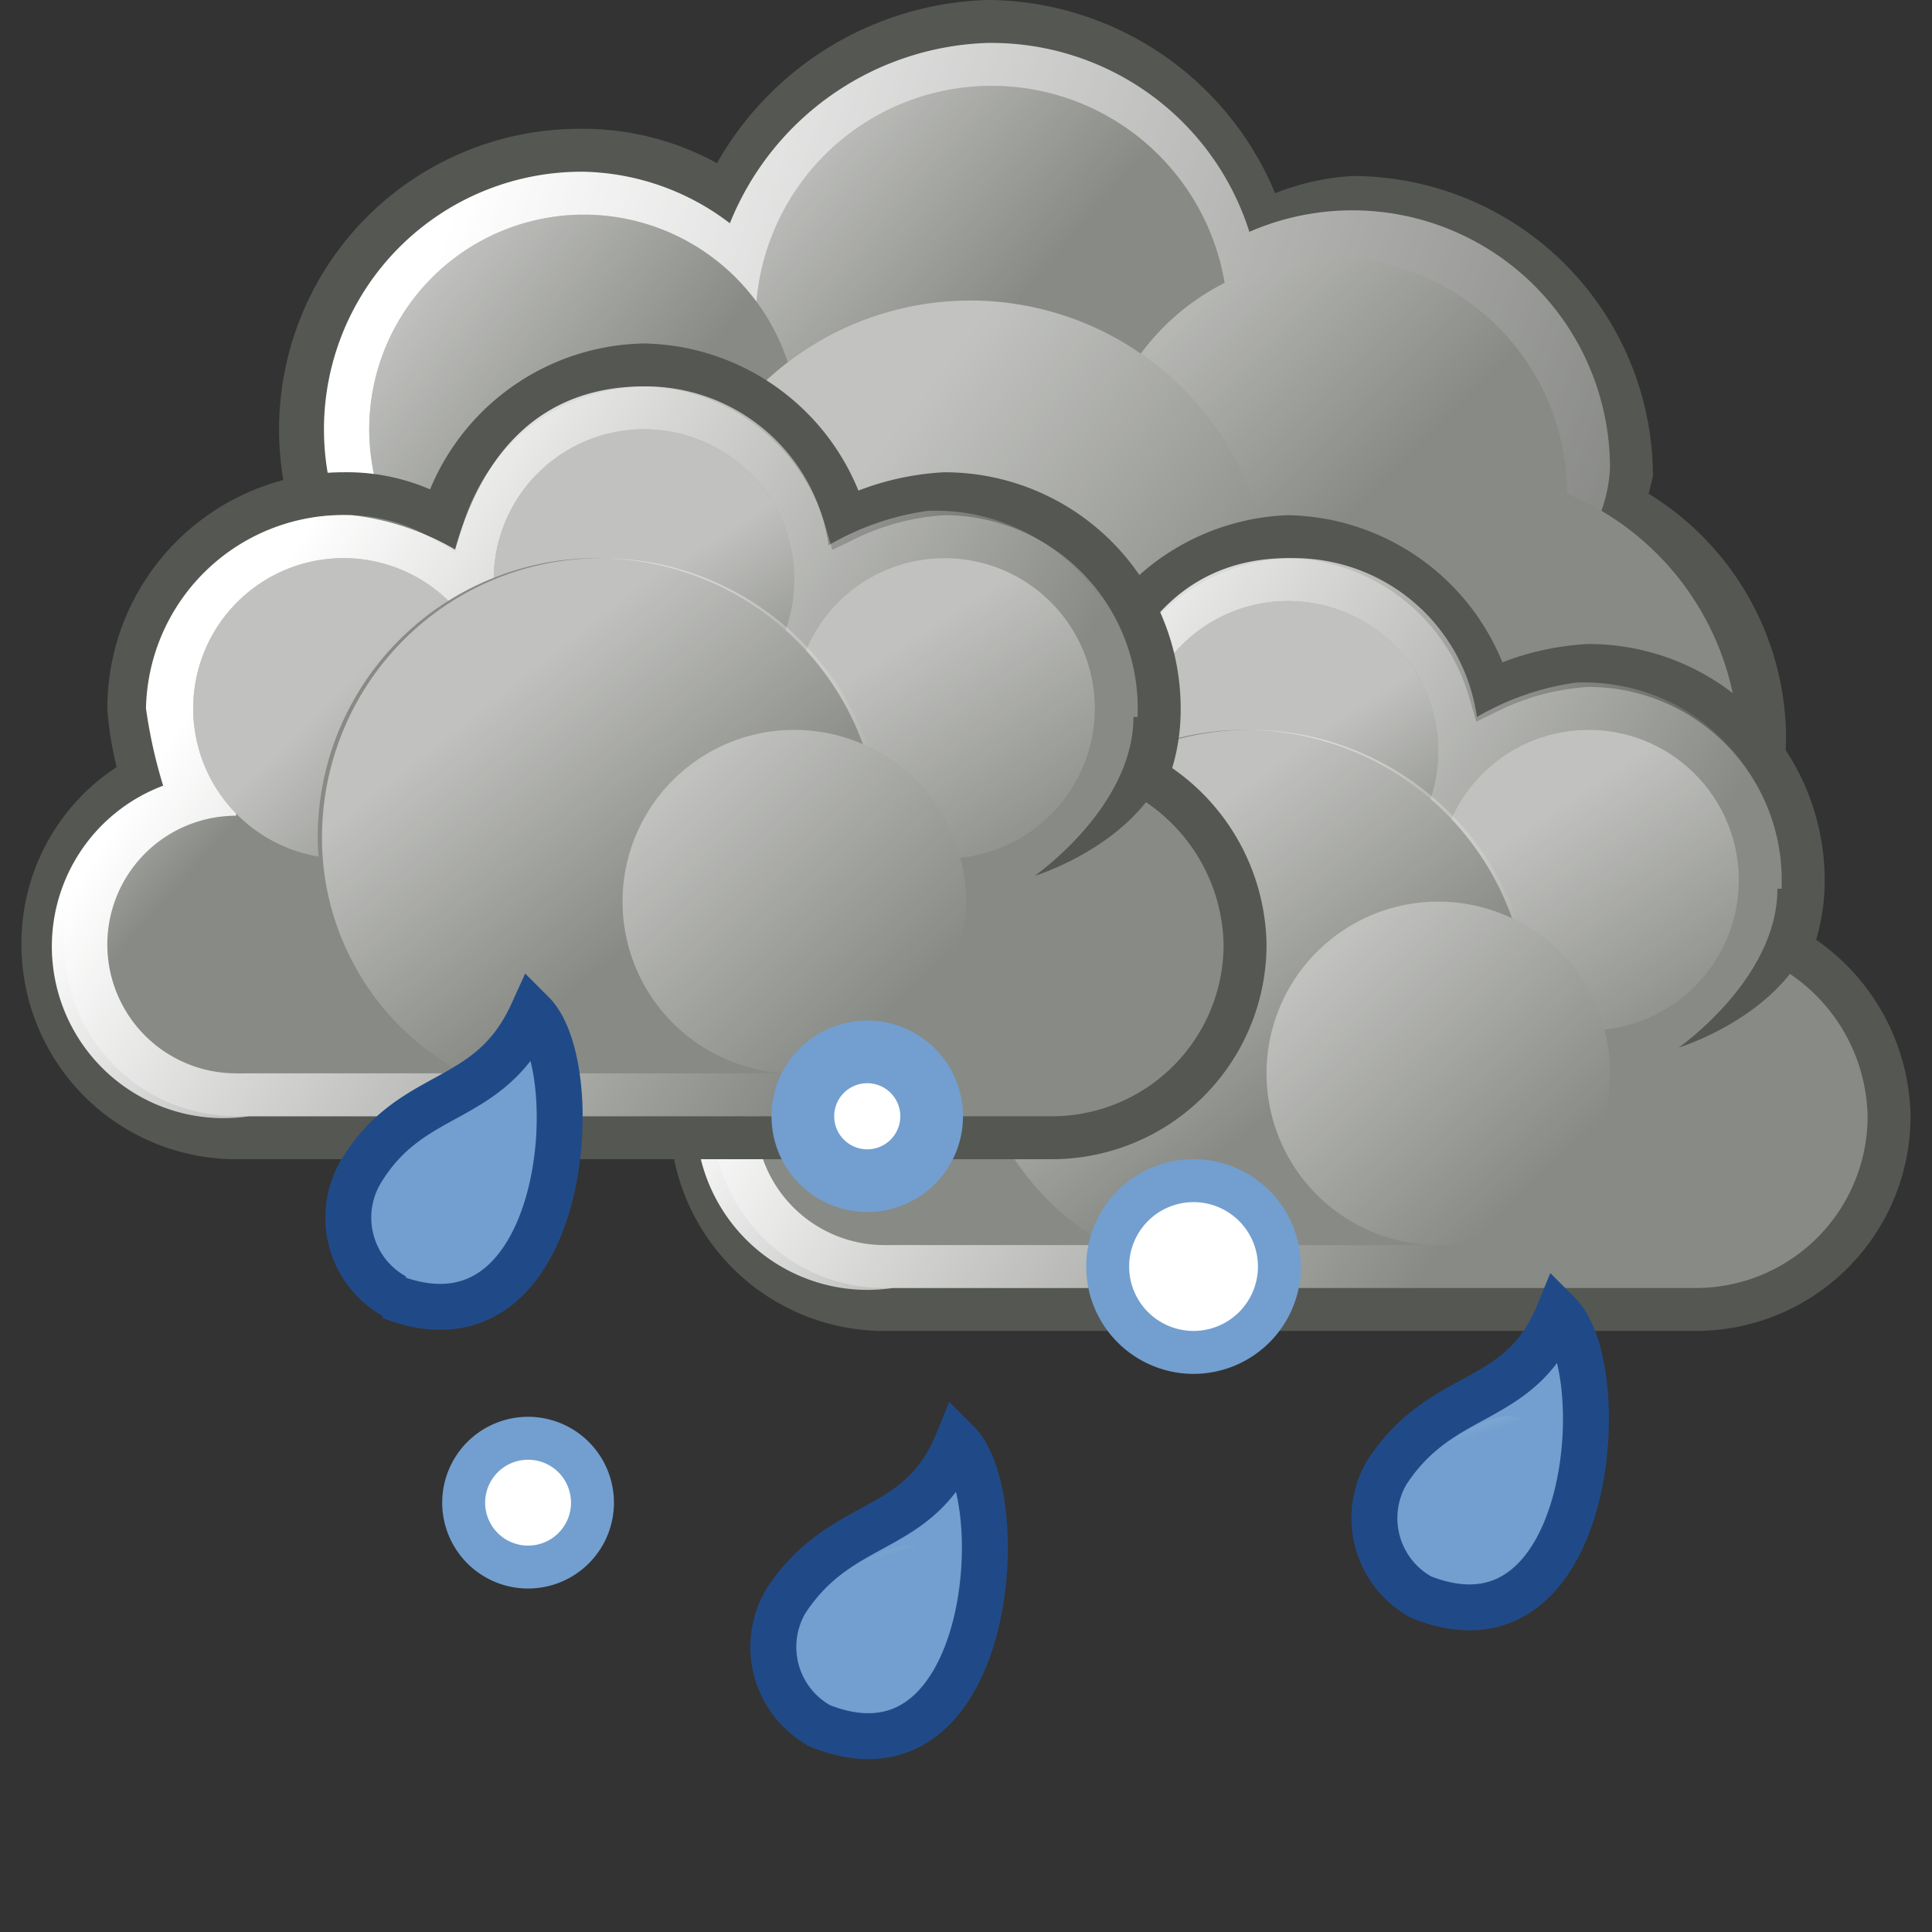 <svg xmlns="http://www.w3.org/2000/svg" xmlns:xlink="http://www.w3.org/1999/xlink" viewBox="0 0 45 45"><rect x="0" y="0" width="45" height="45" fill="#333333" stroke="none"/><defs><linearGradient xlink:href="#a" id="b" x1="692.9" x2="713.4" y1="-4543.9" y2="-4565.4" gradientTransform="matrix(-.05 .1 -.09 -.06 -365 -305.7)"/><linearGradient xlink:href="#a" id="c" x1="1088.5" x2="1126.4" y1="50.7" y2="63.8" gradientTransform="translate(-1078.2 -45)"/><linearGradient xlink:href="#a" id="d" x1="1151.3" x2="1157" y1="90.7" y2="95.6" gradientTransform="matrix(.88 0 0 .88 -995.5 -75.8)"/><linearGradient xlink:href="#a" id="e" x1="1143.8" x2="1149.8" y1="81.8" y2="87.8" gradientTransform="matrix(.91 0 0 .91 -1015 -67.7)"/><linearGradient xlink:href="#a" id="f" x1="1042.4" x2="1046.8" y1="14.6" y2="18.1" gradientTransform="matrix(1.14 0 0 1.14 -1179.3 -9.3)"/><linearGradient xlink:href="#a" id="g" x1="1082.8" x2="1090.4" y1="44.4" y2="50.2" gradientTransform="matrix(1.04 0 0 1.04 -1105.6 -35.8)"/><linearGradient xlink:href="#a" id="h" x1="914.7" x2="928.7" y1="10.4" y2="19.5" gradientTransform="translate(-893.4 7)"/><linearGradient xlink:href="#a" id="i" x1="910.4" x2="912.6" y1="-4.9" y2="-1.5" gradientTransform="matrix(1.06 0 0 1.06 -932 20.7)"/><linearGradient xlink:href="#a" id="j" x1="909.4" x2="912.8" y1="-6.4" y2="-1.3" gradientTransform="matrix(1.06 0 0 1.06 -925 23.7)"/><linearGradient xlink:href="#a" id="k" x1="909.3" x2="912.7" y1="-5.4" y2="-1.9" gradientTransform="matrix(1.06 0 0 1.06 -939 23.7)"/><linearGradient xlink:href="#a" id="l" x1="921.6" x2="925.6" y1="12.6" y2="17.8" gradientTransform="translate(-894.4 7)"/><linearGradient xlink:href="#a" id="m" x1="970.9" x2="974" y1="43.5" y2="46.3" gradientTransform="matrix(.9 0 0 .91 -859.3 -15)"/><linearGradient xlink:href="#a" id="n" x1="862.5" x2="866.6" y1="-42.9" y2="-38.5" gradientTransform="matrix(1.21 0 0 1.21 -1010.8 72.3)"/><linearGradient xlink:href="#a" id="o" x1="959.8" x2="973.8" y1="6.4" y2="15.5" gradientTransform="translate(-953.4 7)"/><linearGradient xlink:href="#a" id="p" x1="955.5" x2="957.7" y1="-8.9" y2="-5.5" gradientTransform="matrix(1.06 0 0 1.06 -994.6 20.9)"/><linearGradient xlink:href="#a" id="q" x1="954.5" x2="957.8" y1="-10.4" y2="-5.3" gradientTransform="matrix(1.06 0 0 1.06 -987.6 23.9)"/><linearGradient xlink:href="#a" id="r" x1="954.4" x2="957.8" y1="-9.4" y2="-5.9" gradientTransform="matrix(1.06 0 0 1.06 -1001.6 23.9)"/><linearGradient xlink:href="#a" id="s" x1="966.6" x2="970.7" y1="8.6" y2="13.8" gradientTransform="translate(-954.4 7)"/><linearGradient xlink:href="#a" id="t" x1="1015.9" x2="1019" y1="39.5" y2="42.3" gradientTransform="matrix(.9 0 0 .91 -915.1 -15.4)"/><linearGradient xlink:href="#a" id="u" x1="907.5" x2="911.6" y1="-47" y2="-42.6" gradientTransform="matrix(1.21 0 0 1.21 -1080.2 73.2)"/><linearGradient xlink:href="#a" id="w" x1="706.2" x2="726.7" y1="-4634.8" y2="-4656.2" gradientTransform="matrix(-.05 .1 -.09 -.06 -382.8 -322.5)"/><linearGradient xlink:href="#a" id="y" x1="642.6" x2="663.1" y1="-4587.4" y2="-4608.8" gradientTransform="matrix(-.05 .1 -.09 -.06 -357.8 -306.1)"/><radialGradient id="a" cx="6101.3" cy="352.1" r="21.7" gradientTransform="matrix(.07 .04 -.06 .11 -389 -253.8)" gradientUnits="userSpaceOnUse"><stop offset="0" stop-color="#fff"/><stop offset="1" stop-color="#fff" stop-opacity="0"/></radialGradient><radialGradient xlink:href="#a" id="v" cx="6267.4" cy="301.8" r="21.7" gradientTransform="matrix(.07 .04 -.06 .11 -413.8 -265.2)"/><radialGradient xlink:href="#a" id="x" cx="6127.4" cy="329" r="21.7" gradientTransform="matrix(.07 .04 -.06 .11 -378.3 -255.4)"/><style>.a{fill:#729fcf;stroke:#204a87;stroke-miterlimit:2;stroke-width:1.07px}.r{fill:#555753}.f,.k{fill:#888a85}.k{stroke:#555753;stroke-miterlimit:2;stroke-width:1px}.r{fill-rule:evenodd}.af{fill:#fff;stroke:#729fcf;stroke-miterlimit:10}</style></defs><path d="M19.1 40.2a2.1 2.1 0 0 1-.8-2.9c1.3-2 3.1-1.5 4-3.7 1.3 1.3.8 8.2-3.2 6.6Z" class="a"/><path d="M21.9 39.1a1.7 1.7 0 0 1-2.4.7 1.9 1.9 0 0 1-.6-2.5c.5-.9 2.6-.5 3.3-2.3.8.5.2 3.2-.3 4.1Z" style="fill:url(#a);isolation:isolate;opacity:.46"/><path d="M20.6 40c-4.7-1.1.1-4.7 1-3.9-3.6 1.3-1 3.9-1 3.9Z" style="fill:url(#b)"/><path d="M23 0a7.5 7.5 0 0 0-6.3 3.8 6.5 6.5 0 0 0-3.2-.8 7 7 0 0 0 0 14 6.9 6.9 0 0 0 5.7-3.2 7.1 7.1 0 0 0 3.9 1.2 7.5 7.5 0 0 0 2.5-.5 7 7 0 0 0 2 2.2v.4a7 7 0 0 0 14 0 6.7 6.7 0 0 0-3.2-5.6l.1-.4a7 7 0 0 0-7-7 5.8 5.8 0 0 0-1.8.4A7.3 7.3 0 0 0 23.1 0Z" style="fill:#555753"/><path d="M23 1a6.7 6.7 0 0 0-6 4.2A5.8 5.8 0 0 0 13.6 4a6 6 0 1 0 5.4 8.5 6.4 6.4 0 0 0 4.1 1.5 5.7 5.7 0 0 0 2.9-.8 5.7 5.7 0 0 0 1.9 2.4 5.8 5.8 0 0 0-.4 1.8 6.5 6.5 0 1 0 9.8-5.5 3.5 3.5 0 0 0 .2-1 6 6 0 0 0-8.4-5.5 6.3 6.3 0 0 0-6-4.4Z" style="fill:url(#c)"/><path d="M40.5 17.5a6.5 6.5 0 0 1-13 0 6.5 6.5 0 0 1 13 0ZM28.6 7.5a5.5 5.5 0 0 1-11 0 5.5 5.5 0 0 1 11 0Z" class="f"/><path d="M28.6 7.5a5.5 5.5 0 0 1-11 0 5.5 5.5 0 0 1 11 0Z" style="fill:url(#d);opacity:.49;isolation:isolate"/><path d="M36.5 11.5a5.5 5.5 0 1 1-11 0 5.5 5.5 0 1 1 11 0Z" class="f"/><path d="M36.5 11.5a5.5 5.5 0 1 1-11 0 5.5 5.5 0 1 1 11 0Z" style="fill:url(#e);opacity:.49;isolation:isolate"/><path d="M18.6 10a5 5 0 1 1-5-5 5 5 0 0 1 5 5Z" class="f"/><path d="M18.6 10a5 5 0 1 1-5-5 5 5 0 0 1 5 5Z" style="fill:url(#f);opacity:.49;isolation:isolate"/><path d="M29.6 14a7 7 0 0 1-14 0 7 7 0 1 1 14 0Z" class="f"/><path d="M29.6 14a7 7 0 0 1-14 0 7 7 0 1 1 14 0Z" style="fill:url(#g);opacity:.49;isolation:isolate"/><path d="M30 12.5a5 5 0 0 0-4.6 3.6 4.4 4.4 0 0 0-2.3-.6 5 5 0 0 0-5 5 7.6 7.6 0 0 0 .2 1.6 4.4 4.4 0 0 0-2.2 3.9 4.5 4.5 0 0 0 4.4 4.5h19A4.5 4.5 0 0 0 44 26a4.6 4.6 0 0 0-2.3-3.9 4.3 4.3 0 0 0 .3-1.6 5 5 0 0 0-5-5 6 6 0 0 0-2.3.6 5 5 0 0 0-4.7-3.6Z" class="k"/><path d="M30 13c-2.1 0-3.6 1.3-4.3 3.8a6.2 6.2 0 0 0-2.5-.8 4.6 4.6 0 0 0-4.7 4.5 11.6 11.6 0 0 0 .3 1.8 4 4 0 0 0 2 7.7H39a4 4 0 0 0 4.3-4.3 4 4 0 0 0-2.3-3.4 6 6 0 0 0 .5-1.8 4.6 4.6 0 0 0-4.8-4.6 6.3 6.3 0 0 0-2.3.8 4.3 4.3 0 0 0-4.3-3.7Z" style="fill:url(#h)"/><path d="M33.5 17.5A3.5 3.5 0 1 1 30 14a3.5 3.5 0 0 1 3.5 3.5Z" class="f"/><path d="M33.5 17.5A3.5 3.5 0 1 1 30 14a3.5 3.5 0 0 1 3.5 3.5Z" style="fill:url(#i);opacity:.48;isolation:isolate"/><path d="M20.6 20h20v9h-20z" class="f"/><path d="M23.6 26a3 3 0 1 1-3-3 3 3 0 0 1 3 3ZM40.5 20.5A3.5 3.5 0 1 1 37 17a3.5 3.5 0 0 1 3.5 3.5Z" class="f"/><path d="M40.5 20.5A3.5 3.5 0 1 1 37 17a3.5 3.5 0 0 1 3.5 3.5Z" style="fill:url(#j);opacity:.48;isolation:isolate"/><path d="M26.6 20.5A3.5 3.5 0 1 1 23 17a3.5 3.5 0 0 1 3.6 3.5Z" class="f"/><path d="M26.6 20.5A3.5 3.5 0 1 1 23 17a3.5 3.5 0 0 1 3.6 3.5Z" style="fill:url(#k);opacity:.48;isolation:isolate"/><path d="M29 17a6.5 6.5 0 0 0-6.5 6.5 6.3 6.3 0 0 0 3.3 5.5h6.5a6.4 6.4 0 0 0 3.3-5.5A6.6 6.6 0 0 0 29 17Z" class="f"/><path d="M29 17a6.5 6.5 0 0 0-6.4 6.5 6.2 6.2 0 0 0 3.2 5.5h6.6a6.4 6.4 0 0 0 3.3-5.5A6.6 6.6 0 0 0 29 17Z" style="fill:url(#l);opacity:.48;isolation:isolate"/><path d="M23.6 26a3 3 0 1 1-3-3 3 3 0 0 1 3 3Z" style="fill:url(#m);opacity:.48;isolation:isolate"/><path d="M42.4 20.7c0 2.7-3.3 3.7-3.3 3.7s2.3-1.6 2.3-3.7Z" class="r"/><path d="M37.5 25a4 4 0 1 1-4-4 4 4 0 0 1 4 4Z" class="f"/><path d="M37.5 25a4 4 0 1 1-4-4 4 4 0 0 1 4 4Z" style="fill:url(#n);opacity:.48;isolation:isolate"/><path d="M15 8.5a5 5 0 0 0-4.7 3.6 4.4 4.4 0 0 0-2.3-.6 5 5 0 0 0-5 5 7.6 7.6 0 0 0 .3 1.6A4.4 4.4 0 0 0 1 22a4.5 4.5 0 0 0 4.5 4.5h19A4.5 4.5 0 0 0 29 22a4.6 4.6 0 0 0-2.3-3.9 4.2 4.2 0 0 0 .3-1.6 5 5 0 0 0-5-5 6 6 0 0 0-2.3.6A5 5 0 0 0 15 8.5Z" class="k"/><path d="M15 9c-2.2 0-3.7 1.3-4.4 3.8a6.2 6.2 0 0 0-2.4-.8 4.6 4.6 0 0 0-4.8 4.5 11.6 11.6 0 0 0 .4 1.8 4 4 0 0 0 2 7.7H24a4 4 0 0 0 4.3-4.3 4 4 0 0 0-2.4-3.4 6 6 0 0 0 .5-1.8 4.6 4.6 0 0 0-4.8-4.6 6.3 6.3 0 0 0-2.3.8A4.3 4.3 0 0 0 15 9Z" style="fill:url(#o)"/><path d="M18.5 13.5A3.5 3.5 0 1 1 15 10a3.5 3.5 0 0 1 3.5 3.5Z" class="f"/><path d="M18.5 13.5A3.5 3.5 0 1 1 15 10a3.5 3.5 0 0 1 3.5 3.5Z" style="fill:url(#p);opacity:.48;isolation:isolate"/><path d="M5.5 16h20v9h-20z" class="f"/><path d="M8.5 22a3 3 0 0 1-3 3 3 3 0 0 1 0-6 3 3 0 0 1 3 3ZM25.5 16.5A3.5 3.5 0 1 1 22 13a3.5 3.5 0 0 1 3.5 3.5Z" class="f"/><path d="M25.5 16.5A3.5 3.5 0 1 1 22 13a3.5 3.5 0 0 1 3.5 3.5Z" style="fill:url(#q);opacity:.48;isolation:isolate"/><path d="M11.5 16.5A3.5 3.5 0 0 1 8 20a3.5 3.5 0 1 1 0-7 3.5 3.5 0 0 1 3.5 3.5Z" class="f"/><path d="M11.5 16.5A3.5 3.5 0 0 1 8 20a3.5 3.5 0 1 1 0-7 3.5 3.5 0 0 1 3.5 3.5Z" style="fill:url(#r);opacity:.48;isolation:isolate"/><path d="M14 13a6.5 6.5 0 0 0-6.6 6.5 6.3 6.3 0 0 0 3.3 5.5h6.5a6.4 6.4 0 0 0 3.3-5.5A6.6 6.6 0 0 0 14 13Z" class="f"/><path d="M14 13a6.5 6.5 0 0 0-6.5 6.5 6.2 6.2 0 0 0 3.3 5.5h6.5a6.4 6.4 0 0 0 3.3-5.5A6.6 6.6 0 0 0 14 13Z" style="fill:url(#s);opacity:.48;isolation:isolate"/><path d="M8.5 22a3 3 0 0 1-3 3 3 3 0 0 1 0-6 3 3 0 0 1 3 3Z" style="fill:url(#t);opacity:.48;isolation:isolate"/><path d="M27.4 16.7c0 2.7-3.3 3.7-3.3 3.7s2.3-1.6 2.3-3.7Z" class="r"/><path d="M22.5 21a4 4 0 1 1-4-4 4 4 0 0 1 4 4Z" class="f"/><path d="M22.5 21a4 4 0 1 1-4-4 4 4 0 0 1 4 4Z" style="fill:url(#u);opacity:.48;isolation:isolate"/><path d="M9.2 30.2a2.1 2.1 0 0 1-.8-2.9c1.2-2 3-1.5 4-3.7 1.3 1.3.8 8.2-3.3 6.6Z" class="a"/><path d="M11.8 29.1a1.7 1.7 0 0 1-2.4.7 1.9 1.9 0 0 1-.6-2.5c.5-.9 2.6-.5 3.3-2.3.9.5.3 3.2-.3 4.1Z" style="fill:url(#v);isolation:isolate;opacity:.46"/><path d="M10.6 30c-4.6-1.1.2-4.7 1-3.9-3.6 1.3-1 3.9-1 3.9Z" style="fill:url(#w)"/><path d="M33.1 37.2a2.1 2.1 0 0 1-.8-2.9c1.3-2 3.1-1.5 4-3.7 1.3 1.3.8 8.2-3.2 6.6Z" class="a"/><path d="M35.8 36.1a1.7 1.7 0 0 1-2.4.7 1.9 1.9 0 0 1-.6-2.5c.5-.9 2.6-.5 3.3-2.3.8.5.2 3.2-.3 4.1Z" style="fill:url(#x);isolation:isolate;opacity:.46"/><path d="M34.5 37c-4.6-1.1.2-4.7 1-3.9-3.6 1.3-1 3.9-1 3.9Z" style="fill:url(#y)"/><path d="M21.7 26a1.5 1.5 0 1 1-1.5-1.5 1.5 1.5 0 0 1 1.5 1.5Z" style="stroke-miterlimit:1;stroke-width:1.46px;fill:#fff;stroke:#729fcf"/><path d="M29.8 29.5a2 2 0 1 1-2-2 2 2 0 0 1 2 2ZM13.8 35a1.5 1.5 0 1 1-1.5-1.5 1.5 1.5 0 0 1 1.5 1.5Z" class="af"/></svg>